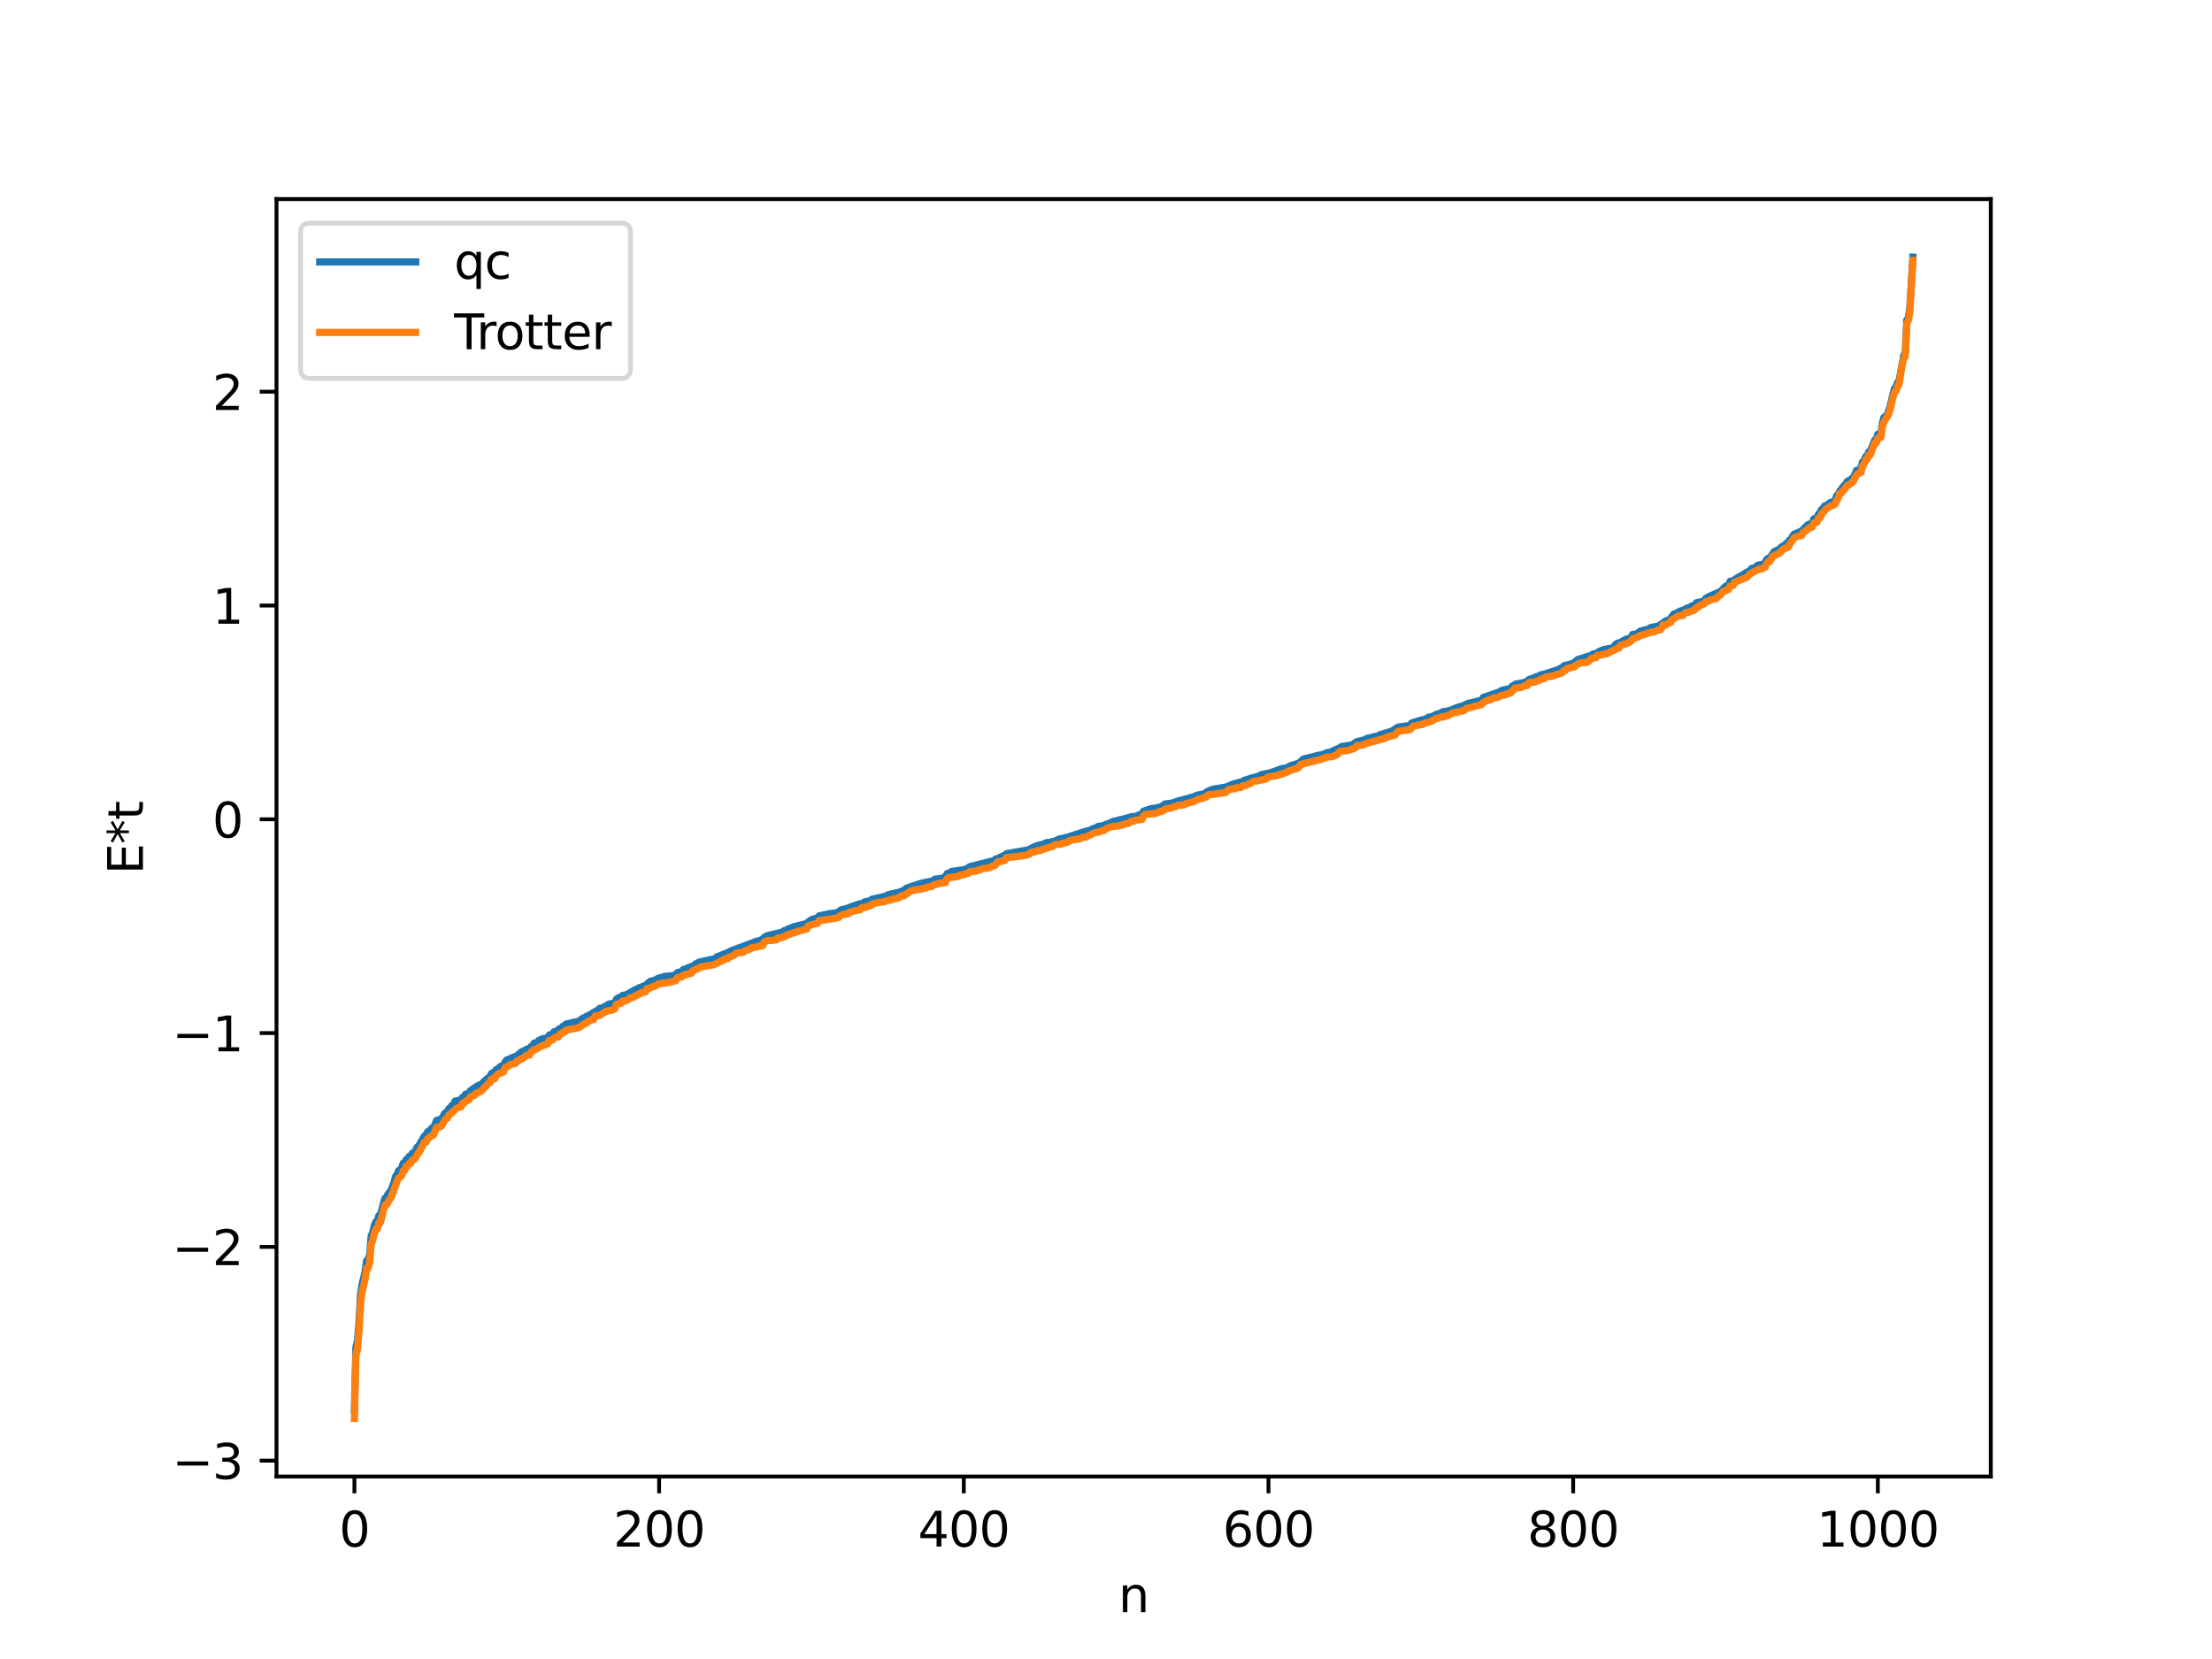 <?xml version="1.0" encoding="utf-8" standalone="no"?>
<!DOCTYPE svg PUBLIC "-//W3C//DTD SVG 1.1//EN"
  "http://www.w3.org/Graphics/SVG/1.1/DTD/svg11.dtd">
<svg xmlns:xlink="http://www.w3.org/1999/xlink" width="460.8pt" height="345.6pt" viewBox="0 0 460.8 345.6" xmlns="http://www.w3.org/2000/svg" version="1.1">
 <defs>
  <style type="text/css">*{stroke-linejoin: round; stroke-linecap: butt}</style>
 </defs>
 <g id="figure_1">
  <g id="patch_1">
   <path d="M 0 345.6 
L 460.8 345.6 
L 460.8 0 
L 0 0 
z
" style="fill: #ffffff"/>
  </g>
  <g id="axes_1">
   <g id="patch_2">
    <path d="M 57.6 307.584 
L 414.72 307.584 
L 414.72 41.472 
L 57.6 41.472 
z
" style="fill: #ffffff"/>
   </g>
   <g id="matplotlib.axis_1">
    <g id="xtick_1">
     <g id="line2d_1">
      <defs>
       <path id="mba77ae5419" d="M 0 0 
L 0 3.5 
" style="stroke: #000000; stroke-width: 0.8"/>
      </defs>
      <g>
       <use xlink:href="#mba77ae5419" x="73.833" y="307.584" style="stroke: #000000; stroke-width: 0.8"/>
      </g>
     </g>
     <g id="text_1">
      <!-- 0 -->
      <g transform="translate(70.651 322.182) scale(0.1 -0.1)">
       <defs>
        <path id="DejaVuSans-30" d="M 2034 4250 
Q 1547 4250 1301 3770 
Q 1056 3291 1056 2328 
Q 1056 1369 1301 889 
Q 1547 409 2034 409 
Q 2525 409 2770 889 
Q 3016 1369 3016 2328 
Q 3016 3291 2770 3770 
Q 2525 4250 2034 4250 
z
M 2034 4750 
Q 2819 4750 3233 4129 
Q 3647 3509 3647 2328 
Q 3647 1150 3233 529 
Q 2819 -91 2034 -91 
Q 1250 -91 836 529 
Q 422 1150 422 2328 
Q 422 3509 836 4129 
Q 1250 4750 2034 4750 
z
" transform="scale(0.016)"/>
       </defs>
       <use xlink:href="#DejaVuSans-30"/>
      </g>
     </g>
    </g>
    <g id="xtick_2">
     <g id="line2d_2">
      <g>
       <use xlink:href="#mba77ae5419" x="137.304" y="307.584" style="stroke: #000000; stroke-width: 0.8"/>
      </g>
     </g>
     <g id="text_2">
      <!-- 200 -->
      <g transform="translate(127.76 322.182) scale(0.1 -0.1)">
       <defs>
        <path id="DejaVuSans-32" d="M 1228 531 
L 3431 531 
L 3431 0 
L 469 0 
L 469 531 
Q 828 903 1448 1529 
Q 2069 2156 2228 2338 
Q 2531 2678 2651 2914 
Q 2772 3150 2772 3378 
Q 2772 3750 2511 3984 
Q 2250 4219 1831 4219 
Q 1534 4219 1204 4116 
Q 875 4013 500 3803 
L 500 4441 
Q 881 4594 1212 4672 
Q 1544 4750 1819 4750 
Q 2544 4750 2975 4387 
Q 3406 4025 3406 3419 
Q 3406 3131 3298 2873 
Q 3191 2616 2906 2266 
Q 2828 2175 2409 1742 
Q 1991 1309 1228 531 
z
" transform="scale(0.016)"/>
       </defs>
       <use xlink:href="#DejaVuSans-32"/>
       <use xlink:href="#DejaVuSans-30" x="63.623"/>
       <use xlink:href="#DejaVuSans-30" x="127.246"/>
      </g>
     </g>
    </g>
    <g id="xtick_3">
     <g id="line2d_3">
      <g>
       <use xlink:href="#mba77ae5419" x="200.775" y="307.584" style="stroke: #000000; stroke-width: 0.8"/>
      </g>
     </g>
     <g id="text_3">
      <!-- 400 -->
      <g transform="translate(191.231 322.182) scale(0.1 -0.1)">
       <defs>
        <path id="DejaVuSans-34" d="M 2419 4116 
L 825 1625 
L 2419 1625 
L 2419 4116 
z
M 2253 4666 
L 3047 4666 
L 3047 1625 
L 3713 1625 
L 3713 1100 
L 3047 1100 
L 3047 0 
L 2419 0 
L 2419 1100 
L 313 1100 
L 313 1709 
L 2253 4666 
z
" transform="scale(0.016)"/>
       </defs>
       <use xlink:href="#DejaVuSans-34"/>
       <use xlink:href="#DejaVuSans-30" x="63.623"/>
       <use xlink:href="#DejaVuSans-30" x="127.246"/>
      </g>
     </g>
    </g>
    <g id="xtick_4">
     <g id="line2d_4">
      <g>
       <use xlink:href="#mba77ae5419" x="264.246" y="307.584" style="stroke: #000000; stroke-width: 0.8"/>
      </g>
     </g>
     <g id="text_4">
      <!-- 600 -->
      <g transform="translate(254.702 322.182) scale(0.1 -0.1)">
       <defs>
        <path id="DejaVuSans-36" d="M 2113 2584 
Q 1688 2584 1439 2293 
Q 1191 2003 1191 1497 
Q 1191 994 1439 701 
Q 1688 409 2113 409 
Q 2538 409 2786 701 
Q 3034 994 3034 1497 
Q 3034 2003 2786 2293 
Q 2538 2584 2113 2584 
z
M 3366 4563 
L 3366 3988 
Q 3128 4100 2886 4159 
Q 2644 4219 2406 4219 
Q 1781 4219 1451 3797 
Q 1122 3375 1075 2522 
Q 1259 2794 1537 2939 
Q 1816 3084 2150 3084 
Q 2853 3084 3261 2657 
Q 3669 2231 3669 1497 
Q 3669 778 3244 343 
Q 2819 -91 2113 -91 
Q 1303 -91 875 529 
Q 447 1150 447 2328 
Q 447 3434 972 4092 
Q 1497 4750 2381 4750 
Q 2619 4750 2861 4703 
Q 3103 4656 3366 4563 
z
" transform="scale(0.016)"/>
       </defs>
       <use xlink:href="#DejaVuSans-36"/>
       <use xlink:href="#DejaVuSans-30" x="63.623"/>
       <use xlink:href="#DejaVuSans-30" x="127.246"/>
      </g>
     </g>
    </g>
    <g id="xtick_5">
     <g id="line2d_5">
      <g>
       <use xlink:href="#mba77ae5419" x="327.717" y="307.584" style="stroke: #000000; stroke-width: 0.8"/>
      </g>
     </g>
     <g id="text_5">
      <!-- 800 -->
      <g transform="translate(318.173 322.182) scale(0.1 -0.1)">
       <defs>
        <path id="DejaVuSans-38" d="M 2034 2216 
Q 1584 2216 1326 1975 
Q 1069 1734 1069 1313 
Q 1069 891 1326 650 
Q 1584 409 2034 409 
Q 2484 409 2743 651 
Q 3003 894 3003 1313 
Q 3003 1734 2745 1975 
Q 2488 2216 2034 2216 
z
M 1403 2484 
Q 997 2584 770 2862 
Q 544 3141 544 3541 
Q 544 4100 942 4425 
Q 1341 4750 2034 4750 
Q 2731 4750 3128 4425 
Q 3525 4100 3525 3541 
Q 3525 3141 3298 2862 
Q 3072 2584 2669 2484 
Q 3125 2378 3379 2068 
Q 3634 1759 3634 1313 
Q 3634 634 3220 271 
Q 2806 -91 2034 -91 
Q 1263 -91 848 271 
Q 434 634 434 1313 
Q 434 1759 690 2068 
Q 947 2378 1403 2484 
z
M 1172 3481 
Q 1172 3119 1398 2916 
Q 1625 2713 2034 2713 
Q 2441 2713 2670 2916 
Q 2900 3119 2900 3481 
Q 2900 3844 2670 4047 
Q 2441 4250 2034 4250 
Q 1625 4250 1398 4047 
Q 1172 3844 1172 3481 
z
" transform="scale(0.016)"/>
       </defs>
       <use xlink:href="#DejaVuSans-38"/>
       <use xlink:href="#DejaVuSans-30" x="63.623"/>
       <use xlink:href="#DejaVuSans-30" x="127.246"/>
      </g>
     </g>
    </g>
    <g id="xtick_6">
     <g id="line2d_6">
      <g>
       <use xlink:href="#mba77ae5419" x="391.188" y="307.584" style="stroke: #000000; stroke-width: 0.8"/>
      </g>
     </g>
     <g id="text_6">
      <!-- 1000 -->
      <g transform="translate(378.463 322.182) scale(0.1 -0.1)">
       <defs>
        <path id="DejaVuSans-31" d="M 794 531 
L 1825 531 
L 1825 4091 
L 703 3866 
L 703 4441 
L 1819 4666 
L 2450 4666 
L 2450 531 
L 3481 531 
L 3481 0 
L 794 0 
L 794 531 
z
" transform="scale(0.016)"/>
       </defs>
       <use xlink:href="#DejaVuSans-31"/>
       <use xlink:href="#DejaVuSans-30" x="63.623"/>
       <use xlink:href="#DejaVuSans-30" x="127.246"/>
       <use xlink:href="#DejaVuSans-30" x="190.869"/>
      </g>
     </g>
    </g>
    <g id="text_7">
     <!-- n -->
     <g transform="translate(232.991 335.861) scale(0.1 -0.1)">
      <defs>
       <path id="DejaVuSans-6e" d="M 3513 2113 
L 3513 0 
L 2938 0 
L 2938 2094 
Q 2938 2591 2744 2837 
Q 2550 3084 2163 3084 
Q 1697 3084 1428 2787 
Q 1159 2491 1159 1978 
L 1159 0 
L 581 0 
L 581 3500 
L 1159 3500 
L 1159 2956 
Q 1366 3272 1645 3428 
Q 1925 3584 2291 3584 
Q 2894 3584 3203 3211 
Q 3513 2838 3513 2113 
z
" transform="scale(0.016)"/>
      </defs>
      <use xlink:href="#DejaVuSans-6e"/>
     </g>
    </g>
   </g>
   <g id="matplotlib.axis_2">
    <g id="ytick_1">
     <g id="line2d_7">
      <defs>
       <path id="m1852f021fe" d="M 0 0 
L -3.5 0 
" style="stroke: #000000; stroke-width: 0.8"/>
      </defs>
      <g>
       <use xlink:href="#m1852f021fe" x="57.6" y="304.284" style="stroke: #000000; stroke-width: 0.8"/>
      </g>
     </g>
     <g id="text_8">
      <!-- −3 -->
      <g transform="translate(35.858 308.083) scale(0.1 -0.1)">
       <defs>
        <path id="DejaVuSans-2212" d="M 678 2272 
L 4684 2272 
L 4684 1741 
L 678 1741 
L 678 2272 
z
" transform="scale(0.016)"/>
        <path id="DejaVuSans-33" d="M 2597 2516 
Q 3050 2419 3304 2112 
Q 3559 1806 3559 1356 
Q 3559 666 3084 287 
Q 2609 -91 1734 -91 
Q 1441 -91 1130 -33 
Q 819 25 488 141 
L 488 750 
Q 750 597 1062 519 
Q 1375 441 1716 441 
Q 2309 441 2620 675 
Q 2931 909 2931 1356 
Q 2931 1769 2642 2001 
Q 2353 2234 1838 2234 
L 1294 2234 
L 1294 2753 
L 1863 2753 
Q 2328 2753 2575 2939 
Q 2822 3125 2822 3475 
Q 2822 3834 2567 4026 
Q 2313 4219 1838 4219 
Q 1578 4219 1281 4162 
Q 984 4106 628 3988 
L 628 4550 
Q 988 4650 1302 4700 
Q 1616 4750 1894 4750 
Q 2613 4750 3031 4423 
Q 3450 4097 3450 3541 
Q 3450 3153 3228 2886 
Q 3006 2619 2597 2516 
z
" transform="scale(0.016)"/>
       </defs>
       <use xlink:href="#DejaVuSans-2212"/>
       <use xlink:href="#DejaVuSans-33" x="83.789"/>
      </g>
     </g>
    </g>
    <g id="ytick_2">
     <g id="line2d_8">
      <g>
       <use xlink:href="#m1852f021fe" x="57.6" y="259.748" style="stroke: #000000; stroke-width: 0.8"/>
      </g>
     </g>
     <g id="text_9">
      <!-- −2 -->
      <g transform="translate(35.858 263.547) scale(0.1 -0.1)">
       <use xlink:href="#DejaVuSans-2212"/>
       <use xlink:href="#DejaVuSans-32" x="83.789"/>
      </g>
     </g>
    </g>
    <g id="ytick_3">
     <g id="line2d_9">
      <g>
       <use xlink:href="#m1852f021fe" x="57.6" y="215.211" style="stroke: #000000; stroke-width: 0.8"/>
      </g>
     </g>
     <g id="text_10">
      <!-- −1 -->
      <g transform="translate(35.858 219.011) scale(0.1 -0.1)">
       <use xlink:href="#DejaVuSans-2212"/>
       <use xlink:href="#DejaVuSans-31" x="83.789"/>
      </g>
     </g>
    </g>
    <g id="ytick_4">
     <g id="line2d_10">
      <g>
       <use xlink:href="#m1852f021fe" x="57.6" y="170.675" style="stroke: #000000; stroke-width: 0.8"/>
      </g>
     </g>
     <g id="text_11">
      <!-- 0 -->
      <g transform="translate(44.237 174.474) scale(0.1 -0.1)">
       <use xlink:href="#DejaVuSans-30"/>
      </g>
     </g>
    </g>
    <g id="ytick_5">
     <g id="line2d_11">
      <g>
       <use xlink:href="#m1852f021fe" x="57.6" y="126.139" style="stroke: #000000; stroke-width: 0.8"/>
      </g>
     </g>
     <g id="text_12">
      <!-- 1 -->
      <g transform="translate(44.237 129.938) scale(0.1 -0.1)">
       <use xlink:href="#DejaVuSans-31"/>
      </g>
     </g>
    </g>
    <g id="ytick_6">
     <g id="line2d_12">
      <g>
       <use xlink:href="#m1852f021fe" x="57.6" y="81.603" style="stroke: #000000; stroke-width: 0.8"/>
      </g>
     </g>
     <g id="text_13">
      <!-- 2 -->
      <g transform="translate(44.237 85.402) scale(0.1 -0.1)">
       <use xlink:href="#DejaVuSans-32"/>
      </g>
     </g>
    </g>
    <g id="text_14">
     <!-- E*t -->
     <g transform="translate(29.778 182.148) rotate(-90) scale(0.1 -0.1)">
      <defs>
       <path id="DejaVuSans-45" d="M 628 4666 
L 3578 4666 
L 3578 4134 
L 1259 4134 
L 1259 2753 
L 3481 2753 
L 3481 2222 
L 1259 2222 
L 1259 531 
L 3634 531 
L 3634 0 
L 628 0 
L 628 4666 
z
" transform="scale(0.016)"/>
       <path id="DejaVuSans-2a" d="M 3009 3897 
L 1888 3291 
L 3009 2681 
L 2828 2375 
L 1778 3009 
L 1778 1831 
L 1422 1831 
L 1422 3009 
L 372 2375 
L 191 2681 
L 1313 3291 
L 191 3897 
L 372 4206 
L 1422 3572 
L 1422 4750 
L 1778 4750 
L 1778 3572 
L 2828 4206 
L 3009 3897 
z
" transform="scale(0.016)"/>
       <path id="DejaVuSans-74" d="M 1172 4494 
L 1172 3500 
L 2356 3500 
L 2356 3053 
L 1172 3053 
L 1172 1153 
Q 1172 725 1289 603 
Q 1406 481 1766 481 
L 2356 481 
L 2356 0 
L 1766 0 
Q 1100 0 847 248 
Q 594 497 594 1153 
L 594 3053 
L 172 3053 
L 172 3500 
L 594 3500 
L 594 4494 
L 1172 4494 
z
" transform="scale(0.016)"/>
      </defs>
      <use xlink:href="#DejaVuSans-45"/>
      <use xlink:href="#DejaVuSans-2a" x="63.184"/>
      <use xlink:href="#DejaVuSans-74" x="113.184"/>
     </g>
    </g>
   </g>
   <g id="line2d_13">
    <path d="M 73.833 293.615 
L 74.15 280.604 
L 74.467 279.4 
L 74.785 275.493 
L 75.102 269.744 
L 75.42 267.586 
L 76.054 264.98 
L 76.372 262.62 
L 76.689 262.433 
L 77.006 261.356 
L 77.324 257.472 
L 77.641 256.738 
L 77.958 255.361 
L 78.276 254.569 
L 78.593 254.337 
L 78.91 253.27 
L 79.228 253.137 
L 80.18 249.644 
L 80.497 249.429 
L 80.815 248.753 
L 81.449 247.985 
L 82.084 246.289 
L 82.401 245.062 
L 82.719 244.668 
L 83.036 243.862 
L 83.353 243.775 
L 83.671 243.263 
L 83.988 242.319 
L 84.305 242.231 
L 84.623 241.563 
L 84.94 241.377 
L 85.258 240.887 
L 85.575 240.826 
L 85.892 240.242 
L 86.21 240.115 
L 86.527 239.771 
L 86.844 239.024 
L 87.162 238.811 
L 88.431 236.642 
L 88.748 236.421 
L 89.066 235.798 
L 89.7 235.346 
L 90.018 234.947 
L 90.335 234.888 
L 90.97 233.381 
L 91.605 233.225 
L 91.922 233.067 
L 92.239 232.76 
L 92.557 232.054 
L 92.874 231.74 
L 93.191 231.594 
L 93.509 230.943 
L 93.826 230.818 
L 94.143 230.266 
L 94.461 230.231 
L 94.778 229.406 
L 96.048 229.102 
L 96.365 228.572 
L 96.682 228.423 
L 97 227.932 
L 97.634 227.847 
L 97.952 227.24 
L 98.269 227.105 
L 98.586 226.747 
L 98.904 226.596 
L 99.539 226.174 
L 100.173 225.907 
L 100.491 225.799 
L 100.808 225.287 
L 102.077 224.219 
L 102.395 223.641 
L 102.712 223.427 
L 103.029 223.409 
L 103.347 222.827 
L 103.664 222.683 
L 104.299 222.142 
L 104.934 221.873 
L 105.251 221.184 
L 105.568 220.814 
L 106.203 220.583 
L 106.838 220.252 
L 107.472 220.093 
L 108.742 219.047 
L 109.059 218.97 
L 109.694 218.578 
L 110.329 218.414 
L 110.646 217.997 
L 110.963 217.835 
L 111.281 217.29 
L 111.915 217.18 
L 112.233 216.734 
L 112.55 216.67 
L 112.867 216.428 
L 113.502 216.324 
L 113.82 216.302 
L 114.137 216.078 
L 114.454 215.595 
L 115.089 215.407 
L 115.406 214.935 
L 116.041 214.837 
L 116.358 214.422 
L 116.993 214.108 
L 117.31 213.757 
L 117.628 213.639 
L 117.945 213.312 
L 120.167 212.834 
L 120.801 212.708 
L 121.119 212.288 
L 123.34 211.139 
L 124.292 210.529 
L 124.61 210.419 
L 124.927 210.056 
L 125.244 210.041 
L 125.879 209.751 
L 126.514 209.408 
L 126.831 209.175 
L 127.783 208.992 
L 128.1 208.891 
L 128.418 208.158 
L 128.735 207.89 
L 129.37 207.692 
L 129.687 207.36 
L 130.639 207.183 
L 131.274 206.748 
L 132.543 206.063 
L 132.861 205.969 
L 133.178 205.742 
L 133.496 205.732 
L 133.813 205.51 
L 134.448 205.302 
L 135.4 204.457 
L 136.669 204.106 
L 136.986 203.841 
L 138.573 203.386 
L 140.16 203.262 
L 140.795 203.054 
L 141.112 202.623 
L 141.747 202.466 
L 142.064 202.4 
L 142.381 201.943 
L 143.016 201.828 
L 143.334 201.58 
L 143.651 201.519 
L 143.968 201.332 
L 144.286 201.306 
L 144.603 201.124 
L 144.92 200.774 
L 145.238 200.67 
L 145.555 200.445 
L 149.046 199.689 
L 149.363 199.298 
L 150.315 198.981 
L 150.633 198.792 
L 150.95 198.742 
L 151.585 198.406 
L 151.902 198.371 
L 152.22 198.1 
L 157.615 196.079 
L 158.249 195.933 
L 158.884 195.668 
L 159.201 195.266 
L 159.836 194.92 
L 160.471 194.757 
L 163.01 194.173 
L 163.327 193.88 
L 163.644 193.863 
L 164.279 193.441 
L 164.596 193.387 
L 165.231 193.082 
L 167.453 192.543 
L 167.77 192.504 
L 169.039 191.579 
L 169.674 191.362 
L 170.309 191.286 
L 170.626 190.796 
L 172.53 190.386 
L 174.434 190.113 
L 175.069 189.646 
L 175.386 189.459 
L 176.021 189.365 
L 178.877 188.339 
L 179.829 188.164 
L 180.147 187.868 
L 181.099 187.687 
L 181.734 187.293 
L 182.368 187.165 
L 184.59 186.657 
L 184.907 186.422 
L 185.859 186.175 
L 186.811 185.967 
L 187.129 185.934 
L 188.081 185.535 
L 188.398 185.482 
L 188.715 185.097 
L 189.35 184.832 
L 191.889 184.009 
L 194.428 183.472 
L 194.745 183.146 
L 196.015 182.999 
L 196.967 182.671 
L 197.284 182.002 
L 197.919 181.766 
L 198.236 181.542 
L 201.092 181.12 
L 202.044 180.531 
L 207.122 179.244 
L 207.439 178.935 
L 207.757 178.883 
L 208.709 178.391 
L 209.343 178.162 
L 209.661 177.847 
L 213.152 177.217 
L 214.104 177.084 
L 215.373 176.44 
L 216.008 176.177 
L 216.643 176.018 
L 217.277 175.869 
L 217.912 175.555 
L 218.547 175.494 
L 219.499 175.262 
L 219.816 175.234 
L 220.451 174.848 
L 222.355 174.399 
L 226.163 173.179 
L 226.798 173.009 
L 227.115 172.945 
L 227.75 172.58 
L 228.385 172.491 
L 228.702 172.165 
L 229.972 171.975 
L 230.289 171.741 
L 230.606 171.735 
L 231.876 171.112 
L 232.828 170.91 
L 233.145 170.768 
L 233.78 170.688 
L 235.684 170.137 
L 236.636 170.047 
L 237.271 169.763 
L 237.905 169.611 
L 238.223 168.972 
L 239.81 168.454 
L 240.762 168.321 
L 241.396 168.182 
L 242.031 168.016 
L 242.666 167.492 
L 244.253 167.277 
L 245.205 166.919 
L 247.109 166.407 
L 248.061 166.136 
L 248.696 165.974 
L 249.33 165.66 
L 250.917 165.34 
L 251.552 164.857 
L 252.186 164.619 
L 252.504 164.436 
L 255.36 163.961 
L 257.264 163.19 
L 257.581 163.189 
L 258.216 162.932 
L 258.851 162.836 
L 259.168 162.565 
L 261.072 161.967 
L 262.342 161.697 
L 262.659 161.386 
L 264.563 161.007 
L 266.15 160.441 
L 267.102 160.085 
L 268.054 159.975 
L 268.689 159.573 
L 270.593 158.966 
L 271.545 158.108 
L 275.036 157.259 
L 275.353 157.241 
L 276.623 156.744 
L 276.94 156.737 
L 279.162 155.761 
L 279.479 155.525 
L 281.7 155.167 
L 282.335 154.715 
L 282.653 154.492 
L 284.239 154.127 
L 284.874 153.775 
L 285.826 153.631 
L 286.143 153.454 
L 287.096 153.335 
L 287.413 153.073 
L 289.952 152.308 
L 291.221 151.471 
L 292.173 151.35 
L 293.76 151.105 
L 294.077 150.616 
L 295.981 150.03 
L 296.934 149.815 
L 297.568 149.423 
L 298.203 149.286 
L 298.838 149.061 
L 299.155 148.82 
L 299.79 148.699 
L 300.424 148.305 
L 301.059 148.201 
L 302.011 148.009 
L 302.646 147.748 
L 303.281 147.483 
L 304.867 146.98 
L 305.82 146.534 
L 307.089 146.243 
L 308.041 146.002 
L 308.676 145.876 
L 308.993 145.289 
L 312.484 144.1 
L 312.801 143.835 
L 313.436 143.674 
L 314.705 143.411 
L 315.023 142.922 
L 315.34 142.852 
L 315.658 142.534 
L 317.879 142.092 
L 318.514 141.541 
L 319.466 141.236 
L 320.1 140.941 
L 320.418 140.9 
L 321.053 140.534 
L 321.687 140.437 
L 324.543 139.508 
L 325.178 139.16 
L 325.496 139.035 
L 325.813 138.68 
L 327.717 138.19 
L 328.669 137.39 
L 331.525 136.501 
L 331.843 136.24 
L 332.477 136.157 
L 333.112 135.723 
L 334.064 135.3 
L 335.968 134.97 
L 336.603 134.224 
L 336.92 133.98 
L 337.238 133.961 
L 338.824 133.116 
L 339.777 132.892 
L 340.094 132.165 
L 341.046 132.027 
L 341.681 131.473 
L 342.95 131.151 
L 343.267 131.111 
L 343.902 130.714 
L 345.489 130.43 
L 347.076 129.306 
L 347.71 129.2 
L 348.662 127.94 
L 349.297 127.696 
L 349.932 127.323 
L 350.884 127.028 
L 351.201 126.78 
L 352.153 126.461 
L 352.471 126.201 
L 353.105 126.074 
L 353.423 125.546 
L 354.692 125.292 
L 355.01 125.156 
L 355.327 124.666 
L 355.962 124.295 
L 358.5 123.16 
L 359.453 122.14 
L 360.087 121.939 
L 360.405 121.093 
L 361.039 120.966 
L 362.309 120.116 
L 362.626 120.013 
L 363.896 119.21 
L 364.213 119.045 
L 364.53 119.025 
L 364.848 118.427 
L 365.482 118.277 
L 365.8 118.15 
L 366.117 117.761 
L 367.386 117.522 
L 367.704 117.19 
L 368.021 116.573 
L 368.339 116.304 
L 368.656 116.288 
L 369.608 114.896 
L 370.56 114.464 
L 371.195 113.879 
L 371.512 113.783 
L 372.147 113.169 
L 372.464 113.097 
L 372.781 112.515 
L 373.099 112.452 
L 373.416 111.71 
L 373.734 111.286 
L 375.32 110.606 
L 376.59 109.307 
L 377.542 109 
L 377.859 108.087 
L 378.494 107.878 
L 378.811 107.134 
L 379.129 106.876 
L 379.446 106.159 
L 379.763 106.028 
L 380.081 105.392 
L 380.398 105.317 
L 381.35 104.651 
L 381.985 104.522 
L 382.302 104.137 
L 382.62 103.235 
L 382.937 103.023 
L 383.254 102.295 
L 384.206 101.124 
L 384.524 100.818 
L 384.841 100.258 
L 385.158 100.103 
L 385.476 100.075 
L 385.793 99.638 
L 386.11 99.524 
L 386.745 97.989 
L 387.062 97.968 
L 387.697 97.5 
L 388.015 96.191 
L 388.332 95.994 
L 388.649 95.12 
L 388.967 94.98 
L 389.284 94.147 
L 389.601 93.995 
L 390.553 91.665 
L 390.871 91.457 
L 391.188 90.44 
L 391.823 90.217 
L 392.14 88.091 
L 392.458 86.967 
L 392.775 86.689 
L 393.092 86.597 
L 393.727 84.723 
L 394.362 81.98 
L 394.679 80.88 
L 394.996 80.609 
L 395.314 79.669 
L 395.631 79.226 
L 396.583 74.059 
L 396.9 73.552 
L 397.218 66.635 
L 397.535 66.223 
L 397.853 64.116 
L 398.487 53.568 
L 398.487 53.568 
" clip-path="url(#p15a03b8ab6)" style="fill: none; stroke: #1f77b4; stroke-width: 1.5; stroke-linecap: square"/>
   </g>
   <g id="line2d_14">
    <path d="M 73.833 295.488 
L 74.15 282.35 
L 74.467 281.064 
L 74.785 277.331 
L 75.102 271.518 
L 75.42 269.212 
L 76.054 266.522 
L 76.372 264.193 
L 76.689 264.193 
L 77.006 263.037 
L 77.324 259.231 
L 77.641 258.38 
L 77.958 256.967 
L 78.276 256.073 
L 78.593 256.073 
L 78.91 254.787 
L 79.228 254.742 
L 80.18 251.055 
L 80.497 251.055 
L 81.132 249.899 
L 81.449 249.541 
L 82.719 246.092 
L 83.036 245.403 
L 83.353 245.242 
L 83.671 244.913 
L 83.988 243.918 
L 84.305 243.829 
L 84.623 242.935 
L 84.94 242.935 
L 85.258 242.37 
L 85.575 242.301 
L 85.892 241.649 
L 86.21 241.604 
L 86.527 241.313 
L 86.844 240.629 
L 87.479 239.745 
L 88.431 237.917 
L 88.748 237.917 
L 89.066 237.238 
L 89.7 236.761 
L 90.335 236.403 
L 90.97 234.815 
L 91.605 234.773 
L 91.922 234.597 
L 92.874 233.087 
L 93.191 232.954 
L 93.509 232.265 
L 93.826 232.104 
L 95.096 230.874 
L 96.048 230.573 
L 96.365 229.797 
L 96.682 229.797 
L 97 229.405 
L 97.634 229.163 
L 97.952 228.511 
L 98.269 228.466 
L 98.586 228.175 
L 98.904 228.168 
L 99.221 227.728 
L 100.173 227.373 
L 100.491 227.107 
L 100.808 226.607 
L 101.125 226.404 
L 101.76 225.666 
L 102.077 225.557 
L 102.395 224.792 
L 103.029 224.779 
L 103.347 224.099 
L 103.981 223.622 
L 104.616 223.423 
L 104.934 223.265 
L 105.251 222.361 
L 105.886 222.14 
L 106.203 221.814 
L 106.52 221.677 
L 107.155 221.635 
L 107.472 221.459 
L 107.79 220.973 
L 108.107 220.911 
L 108.424 220.653 
L 108.742 220.585 
L 109.694 219.859 
L 110.329 219.777 
L 110.646 219.126 
L 110.963 218.966 
L 111.281 218.636 
L 111.598 218.609 
L 112.55 218.045 
L 114.137 217.435 
L 114.454 216.701 
L 115.089 216.659 
L 115.406 216.267 
L 116.041 216.025 
L 116.358 215.996 
L 116.676 215.373 
L 116.993 215.328 
L 117.31 215.037 
L 117.628 215.03 
L 117.945 214.589 
L 118.58 214.501 
L 119.215 214.352 
L 120.167 214.193 
L 120.801 213.969 
L 121.436 213.469 
L 121.753 213.266 
L 122.071 213.205 
L 122.705 212.685 
L 123.34 212.422 
L 123.658 212.419 
L 123.975 211.654 
L 124.927 211.528 
L 126.196 210.695 
L 126.514 210.677 
L 126.831 210.506 
L 127.466 210.431 
L 128.1 210.126 
L 128.418 209.223 
L 129.053 209.083 
L 129.37 209.002 
L 129.687 208.539 
L 130.322 208.497 
L 130.957 208.204 
L 131.274 207.841 
L 131.909 207.772 
L 132.226 207.514 
L 132.543 207.447 
L 132.861 207.169 
L 133.178 207.076 
L 133.496 206.811 
L 134.448 206.639 
L 134.765 205.988 
L 135.717 205.708 
L 136.034 205.498 
L 136.352 205.471 
L 137.304 204.938 
L 138.891 204.73 
L 139.525 204.597 
L 140.795 204.297 
L 141.112 203.672 
L 141.747 203.521 
L 142.064 203.521 
L 142.381 203.136 
L 142.699 203.128 
L 143.334 202.886 
L 143.968 202.776 
L 144.286 202.235 
L 144.603 202.189 
L 144.92 201.899 
L 145.238 201.892 
L 145.555 201.754 
L 145.872 201.451 
L 146.507 201.363 
L 147.142 201.214 
L 148.729 200.973 
L 149.998 200.331 
L 150.315 200.128 
L 150.633 200.067 
L 150.95 199.755 
L 151.585 199.734 
L 151.902 199.39 
L 152.854 199.022 
L 153.489 198.516 
L 154.758 198.389 
L 155.71 197.846 
L 156.028 197.823 
L 156.662 197.397 
L 157.615 197.293 
L 158.249 197.056 
L 158.884 196.988 
L 159.201 196.216 
L 159.836 195.959 
L 161.105 195.863 
L 161.74 195.78 
L 162.058 195.401 
L 162.692 195.359 
L 163.327 195.088 
L 163.644 195.065 
L 163.962 194.703 
L 164.596 194.634 
L 164.914 194.412 
L 165.548 194.309 
L 166.183 194.031 
L 168.087 193.501 
L 168.405 192.85 
L 170.309 192.332 
L 170.626 191.811 
L 171.578 191.669 
L 174.117 191.276 
L 174.752 191.084 
L 175.069 190.72 
L 176.339 190.382 
L 176.656 190.382 
L 176.973 189.998 
L 177.291 189.99 
L 177.925 189.748 
L 178.877 189.59 
L 179.195 189.521 
L 179.512 189.096 
L 180.464 188.989 
L 180.781 188.761 
L 181.099 188.754 
L 181.416 188.616 
L 181.734 188.313 
L 182.051 188.287 
L 182.368 188.106 
L 184.272 187.835 
L 184.907 187.578 
L 185.542 187.517 
L 186.177 187.202 
L 186.811 187.183 
L 187.129 186.99 
L 187.446 186.929 
L 187.763 186.617 
L 188.398 186.596 
L 188.715 186.252 
L 189.033 186.145 
L 189.667 185.662 
L 190.62 185.364 
L 191.254 185.27 
L 191.889 185.243 
L 192.206 185.074 
L 192.841 185.03 
L 193.158 184.793 
L 194.11 184.685 
L 194.745 184.23 
L 195.38 184.155 
L 195.697 184.008 
L 196.967 183.85 
L 197.284 183.078 
L 197.601 182.821 
L 199.188 182.642 
L 199.505 182.607 
L 200.14 182.263 
L 200.775 182.22 
L 201.41 181.95 
L 201.727 181.927 
L 202.044 181.574 
L 203.314 181.496 
L 203.631 181.274 
L 204.266 181.17 
L 204.583 180.971 
L 205.535 180.85 
L 206.17 180.752 
L 206.805 180.401 
L 207.122 180.362 
L 207.439 180.128 
L 207.757 179.622 
L 209.343 179.222 
L 209.661 178.673 
L 210.93 178.53 
L 213.469 178.227 
L 214.421 177.946 
L 214.739 177.582 
L 215.373 177.468 
L 215.691 177.447 
L 216.008 177.244 
L 216.643 177.185 
L 216.96 177.113 
L 217.277 176.86 
L 217.912 176.763 
L 218.547 176.5 
L 219.181 176.383 
L 219.816 175.958 
L 221.086 175.851 
L 221.403 175.659 
L 222.355 175.478 
L 222.672 175.175 
L 222.99 175.148 
L 223.307 174.968 
L 224.894 174.743 
L 225.211 174.656 
L 225.529 174.44 
L 226.163 174.379 
L 228.067 173.478 
L 229.02 173.315 
L 229.337 173.113 
L 229.972 173.007 
L 230.606 172.524 
L 231.558 172.226 
L 232.193 172.132 
L 233.145 172.039 
L 234.732 171.57 
L 235.049 171.547 
L 235.684 171.092 
L 236.319 171.016 
L 236.636 170.87 
L 237.905 170.712 
L 238.223 169.94 
L 238.54 169.683 
L 240.444 169.503 
L 240.762 169.469 
L 241.396 169.124 
L 242.031 169.047 
L 242.983 168.436 
L 243.935 168.358 
L 244.253 168.135 
L 244.887 168.032 
L 245.205 167.832 
L 246.157 167.712 
L 246.791 167.614 
L 247.109 167.396 
L 248.696 166.99 
L 249.648 166.483 
L 250.6 166.293 
L 250.917 166.105 
L 251.234 166.084 
L 251.552 165.683 
L 251.869 165.527 
L 252.821 165.492 
L 253.456 165.364 
L 255.36 165.089 
L 255.995 164.444 
L 257.264 164.309 
L 257.581 164.106 
L 258.534 164.047 
L 258.851 163.721 
L 259.486 163.625 
L 260.12 163.314 
L 260.438 163.245 
L 261.072 162.797 
L 261.707 162.713 
L 262.659 162.502 
L 263.611 162.34 
L 264.246 161.83 
L 265.833 161.605 
L 268.054 160.906 
L 268.372 160.652 
L 269.324 160.34 
L 269.641 160.197 
L 269.958 160.177 
L 270.593 159.869 
L 270.91 159.272 
L 275.353 158.143 
L 275.671 157.953 
L 275.988 157.941 
L 276.305 157.732 
L 277.575 157.615 
L 278.527 157.221 
L 279.162 156.53 
L 279.796 156.452 
L 280.431 156.397 
L 281.383 156.159 
L 281.7 155.986 
L 282.018 155.986 
L 282.335 155.796 
L 282.653 155.334 
L 283.922 155.22 
L 284.557 154.894 
L 288.365 153.852 
L 289.317 153.408 
L 290.586 153.155 
L 291.221 152.389 
L 291.856 152.254 
L 293.443 152.04 
L 293.76 151.972 
L 294.395 151.275 
L 296.299 150.909 
L 296.934 150.583 
L 297.568 150.487 
L 298.203 150.176 
L 298.52 150.107 
L 299.155 149.659 
L 299.472 149.652 
L 300.107 149.384 
L 300.742 149.339 
L 301.059 149.202 
L 301.694 149.07 
L 302.646 148.492 
L 303.598 148.379 
L 304.233 148.163 
L 304.867 148.094 
L 305.502 147.578 
L 307.089 147.202 
L 307.406 147.059 
L 307.724 147.039 
L 308.676 146.731 
L 308.993 146.325 
L 309.945 145.855 
L 310.58 145.763 
L 310.897 145.477 
L 312.167 145.205 
L 312.801 144.831 
L 313.436 144.789 
L 314.071 144.491 
L 314.705 144.365 
L 315.34 143.664 
L 315.658 143.321 
L 316.927 143.21 
L 317.562 142.848 
L 318.196 142.797 
L 318.514 142.196 
L 319.783 142.069 
L 320.418 141.756 
L 320.735 141.674 
L 321.053 141.436 
L 321.687 141.373 
L 322.005 141.057 
L 322.639 140.948 
L 323.274 140.877 
L 323.909 140.667 
L 325.496 140.124 
L 325.813 139.684 
L 326.13 139.644 
L 326.448 139.251 
L 327.082 139.116 
L 328.034 138.902 
L 328.352 138.506 
L 329.304 138.079 
L 330.573 137.982 
L 330.891 137.822 
L 331.525 137.167 
L 332.16 137.038 
L 332.477 136.968 
L 332.795 136.521 
L 333.429 136.458 
L 334.381 136.226 
L 334.699 136.216 
L 336.92 135.086 
L 337.238 135.025 
L 337.555 134.44 
L 338.824 134.078 
L 339.777 133.593 
L 340.094 133.081 
L 341.363 132.69 
L 341.681 132.339 
L 342.315 132.272 
L 342.633 132.067 
L 342.95 132.06 
L 343.267 131.866 
L 343.585 131.847 
L 343.902 131.693 
L 344.537 131.651 
L 345.172 131.353 
L 345.806 131.226 
L 346.124 130.944 
L 346.441 130.183 
L 347.076 130.174 
L 347.71 129.71 
L 348.028 129.659 
L 348.345 129.021 
L 348.662 128.931 
L 349.615 128.298 
L 350.567 128.235 
L 350.884 127.791 
L 351.201 127.599 
L 351.836 127.528 
L 352.153 127.349 
L 352.471 127.322 
L 353.105 126.986 
L 353.423 126.546 
L 353.74 126.506 
L 354.058 126.113 
L 354.692 125.978 
L 355.01 125.792 
L 355.327 125.368 
L 355.962 125.193 
L 356.279 124.999 
L 357.548 124.7 
L 358.183 124.017 
L 358.5 123.899 
L 358.818 123.383 
L 359.135 123.088 
L 359.453 123.078 
L 360.087 122.794 
L 360.405 122.087 
L 361.039 121.948 
L 361.357 121.302 
L 363.896 120.274 
L 364.53 119.579 
L 366.434 118.555 
L 367.069 118.513 
L 367.704 118.158 
L 368.021 117.398 
L 368.339 117.044 
L 368.656 117.037 
L 369.291 115.883 
L 369.608 115.793 
L 370.243 115.398 
L 370.56 115.339 
L 370.877 115.14 
L 371.195 114.653 
L 371.829 114.211 
L 372.147 114.184 
L 372.464 113.993 
L 373.099 112.974 
L 373.416 112.628 
L 373.734 112.055 
L 374.051 111.861 
L 375.32 111.562 
L 375.638 110.879 
L 375.955 110.761 
L 376.907 109.95 
L 377.224 109.94 
L 377.542 109.773 
L 377.859 108.949 
L 378.494 108.81 
L 378.811 107.941 
L 379.129 107.928 
L 379.446 107.136 
L 380.398 106.042 
L 381.35 105.417 
L 381.667 105.388 
L 382.302 105.02 
L 382.62 104.26 
L 382.937 103.809 
L 383.254 102.745 
L 383.572 102.73 
L 383.889 102.26 
L 384.206 102.002 
L 384.841 101.073 
L 385.158 101.029 
L 385.793 100.566 
L 386.11 100.229 
L 386.745 98.945 
L 387.062 98.665 
L 387.697 98.424 
L 388.015 97.079 
L 388.332 96.635 
L 388.649 95.811 
L 388.967 95.686 
L 389.284 94.802 
L 389.601 94.79 
L 390.553 92.279 
L 390.871 92.25 
L 391.188 91.279 
L 391.505 91.136 
L 391.823 91.122 
L 392.14 88.864 
L 392.458 87.891 
L 393.41 86.351 
L 393.727 85.429 
L 394.362 82.673 
L 394.679 81.664 
L 394.996 81.436 
L 395.314 80.53 
L 395.631 79.99 
L 396.266 75.726 
L 396.583 74.753 
L 396.9 74.29 
L 397.218 67.392 
L 397.535 66.851 
L 397.853 64.859 
L 398.487 54.253 
L 398.487 54.253 
" clip-path="url(#p15a03b8ab6)" style="fill: none; stroke: #ff7f0e; stroke-width: 1.5; stroke-linecap: square"/>
   </g>
   <g id="patch_3">
    <path d="M 57.6 307.584 
L 57.6 41.472 
" style="fill: none; stroke: #000000; stroke-width: 0.8; stroke-linejoin: miter; stroke-linecap: square"/>
   </g>
   <g id="patch_4">
    <path d="M 414.72 307.584 
L 414.72 41.472 
" style="fill: none; stroke: #000000; stroke-width: 0.8; stroke-linejoin: miter; stroke-linecap: square"/>
   </g>
   <g id="patch_5">
    <path d="M 57.6 307.584 
L 414.72 307.584 
" style="fill: none; stroke: #000000; stroke-width: 0.8; stroke-linejoin: miter; stroke-linecap: square"/>
   </g>
   <g id="patch_6">
    <path d="M 57.6 41.472 
L 414.72 41.472 
" style="fill: none; stroke: #000000; stroke-width: 0.8; stroke-linejoin: miter; stroke-linecap: square"/>
   </g>
   <g id="legend_1">
    <g id="patch_7">
     <path d="M 64.6 78.828 
L 129.342 78.828 
Q 131.342 78.828 131.342 76.828 
L 131.342 48.472 
Q 131.342 46.472 129.342 46.472 
L 64.6 46.472 
Q 62.6 46.472 62.6 48.472 
L 62.6 76.828 
Q 62.6 78.828 64.6 78.828 
z
" style="fill: #ffffff; opacity: 0.8; stroke: #cccccc; stroke-linejoin: miter"/>
    </g>
    <g id="line2d_15">
     <path d="M 66.6 54.57 
L 76.6 54.57 
L 86.6 54.57 
" style="fill: none; stroke: #1f77b4; stroke-width: 1.5; stroke-linecap: square"/>
    </g>
    <g id="text_15">
     <!-- qc -->
     <g transform="translate(94.6 58.07) scale(0.1 -0.1)">
      <defs>
       <path id="DejaVuSans-71" d="M 947 1747 
Q 947 1113 1208 752 
Q 1469 391 1925 391 
Q 2381 391 2643 752 
Q 2906 1113 2906 1747 
Q 2906 2381 2643 2742 
Q 2381 3103 1925 3103 
Q 1469 3103 1208 2742 
Q 947 2381 947 1747 
z
M 2906 525 
Q 2725 213 2448 61 
Q 2172 -91 1784 -91 
Q 1150 -91 751 415 
Q 353 922 353 1747 
Q 353 2572 751 3078 
Q 1150 3584 1784 3584 
Q 2172 3584 2448 3432 
Q 2725 3281 2906 2969 
L 2906 3500 
L 3481 3500 
L 3481 -1331 
L 2906 -1331 
L 2906 525 
z
" transform="scale(0.016)"/>
       <path id="DejaVuSans-63" d="M 3122 3366 
L 3122 2828 
Q 2878 2963 2633 3030 
Q 2388 3097 2138 3097 
Q 1578 3097 1268 2742 
Q 959 2388 959 1747 
Q 959 1106 1268 751 
Q 1578 397 2138 397 
Q 2388 397 2633 464 
Q 2878 531 3122 666 
L 3122 134 
Q 2881 22 2623 -34 
Q 2366 -91 2075 -91 
Q 1284 -91 818 406 
Q 353 903 353 1747 
Q 353 2603 823 3093 
Q 1294 3584 2113 3584 
Q 2378 3584 2631 3529 
Q 2884 3475 3122 3366 
z
" transform="scale(0.016)"/>
      </defs>
      <use xlink:href="#DejaVuSans-71"/>
      <use xlink:href="#DejaVuSans-63" x="63.477"/>
     </g>
    </g>
    <g id="line2d_16">
     <path d="M 66.6 69.249 
L 76.6 69.249 
L 86.6 69.249 
" style="fill: none; stroke: #ff7f0e; stroke-width: 1.5; stroke-linecap: square"/>
    </g>
    <g id="text_16">
     <!-- Trotter -->
     <g transform="translate(94.6 72.749) scale(0.1 -0.1)">
      <defs>
       <path id="DejaVuSans-54" d="M -19 4666 
L 3928 4666 
L 3928 4134 
L 2272 4134 
L 2272 0 
L 1638 0 
L 1638 4134 
L -19 4134 
L -19 4666 
z
" transform="scale(0.016)"/>
       <path id="DejaVuSans-72" d="M 2631 2963 
Q 2534 3019 2420 3045 
Q 2306 3072 2169 3072 
Q 1681 3072 1420 2755 
Q 1159 2438 1159 1844 
L 1159 0 
L 581 0 
L 581 3500 
L 1159 3500 
L 1159 2956 
Q 1341 3275 1631 3429 
Q 1922 3584 2338 3584 
Q 2397 3584 2469 3576 
Q 2541 3569 2628 3553 
L 2631 2963 
z
" transform="scale(0.016)"/>
       <path id="DejaVuSans-6f" d="M 1959 3097 
Q 1497 3097 1228 2736 
Q 959 2375 959 1747 
Q 959 1119 1226 758 
Q 1494 397 1959 397 
Q 2419 397 2687 759 
Q 2956 1122 2956 1747 
Q 2956 2369 2687 2733 
Q 2419 3097 1959 3097 
z
M 1959 3584 
Q 2709 3584 3137 3096 
Q 3566 2609 3566 1747 
Q 3566 888 3137 398 
Q 2709 -91 1959 -91 
Q 1206 -91 779 398 
Q 353 888 353 1747 
Q 353 2609 779 3096 
Q 1206 3584 1959 3584 
z
" transform="scale(0.016)"/>
       <path id="DejaVuSans-65" d="M 3597 1894 
L 3597 1613 
L 953 1613 
Q 991 1019 1311 708 
Q 1631 397 2203 397 
Q 2534 397 2845 478 
Q 3156 559 3463 722 
L 3463 178 
Q 3153 47 2828 -22 
Q 2503 -91 2169 -91 
Q 1331 -91 842 396 
Q 353 884 353 1716 
Q 353 2575 817 3079 
Q 1281 3584 2069 3584 
Q 2775 3584 3186 3129 
Q 3597 2675 3597 1894 
z
M 3022 2063 
Q 3016 2534 2758 2815 
Q 2500 3097 2075 3097 
Q 1594 3097 1305 2825 
Q 1016 2553 972 2059 
L 3022 2063 
z
" transform="scale(0.016)"/>
      </defs>
      <use xlink:href="#DejaVuSans-54"/>
      <use xlink:href="#DejaVuSans-72" x="46.334"/>
      <use xlink:href="#DejaVuSans-6f" x="85.197"/>
      <use xlink:href="#DejaVuSans-74" x="146.379"/>
      <use xlink:href="#DejaVuSans-74" x="185.588"/>
      <use xlink:href="#DejaVuSans-65" x="224.797"/>
      <use xlink:href="#DejaVuSans-72" x="286.32"/>
     </g>
    </g>
   </g>
  </g>
 </g>
 <defs>
  <clipPath id="p15a03b8ab6">
   <rect x="57.6" y="41.472" width="357.12" height="266.112"/>
  </clipPath>
 </defs>
</svg>
